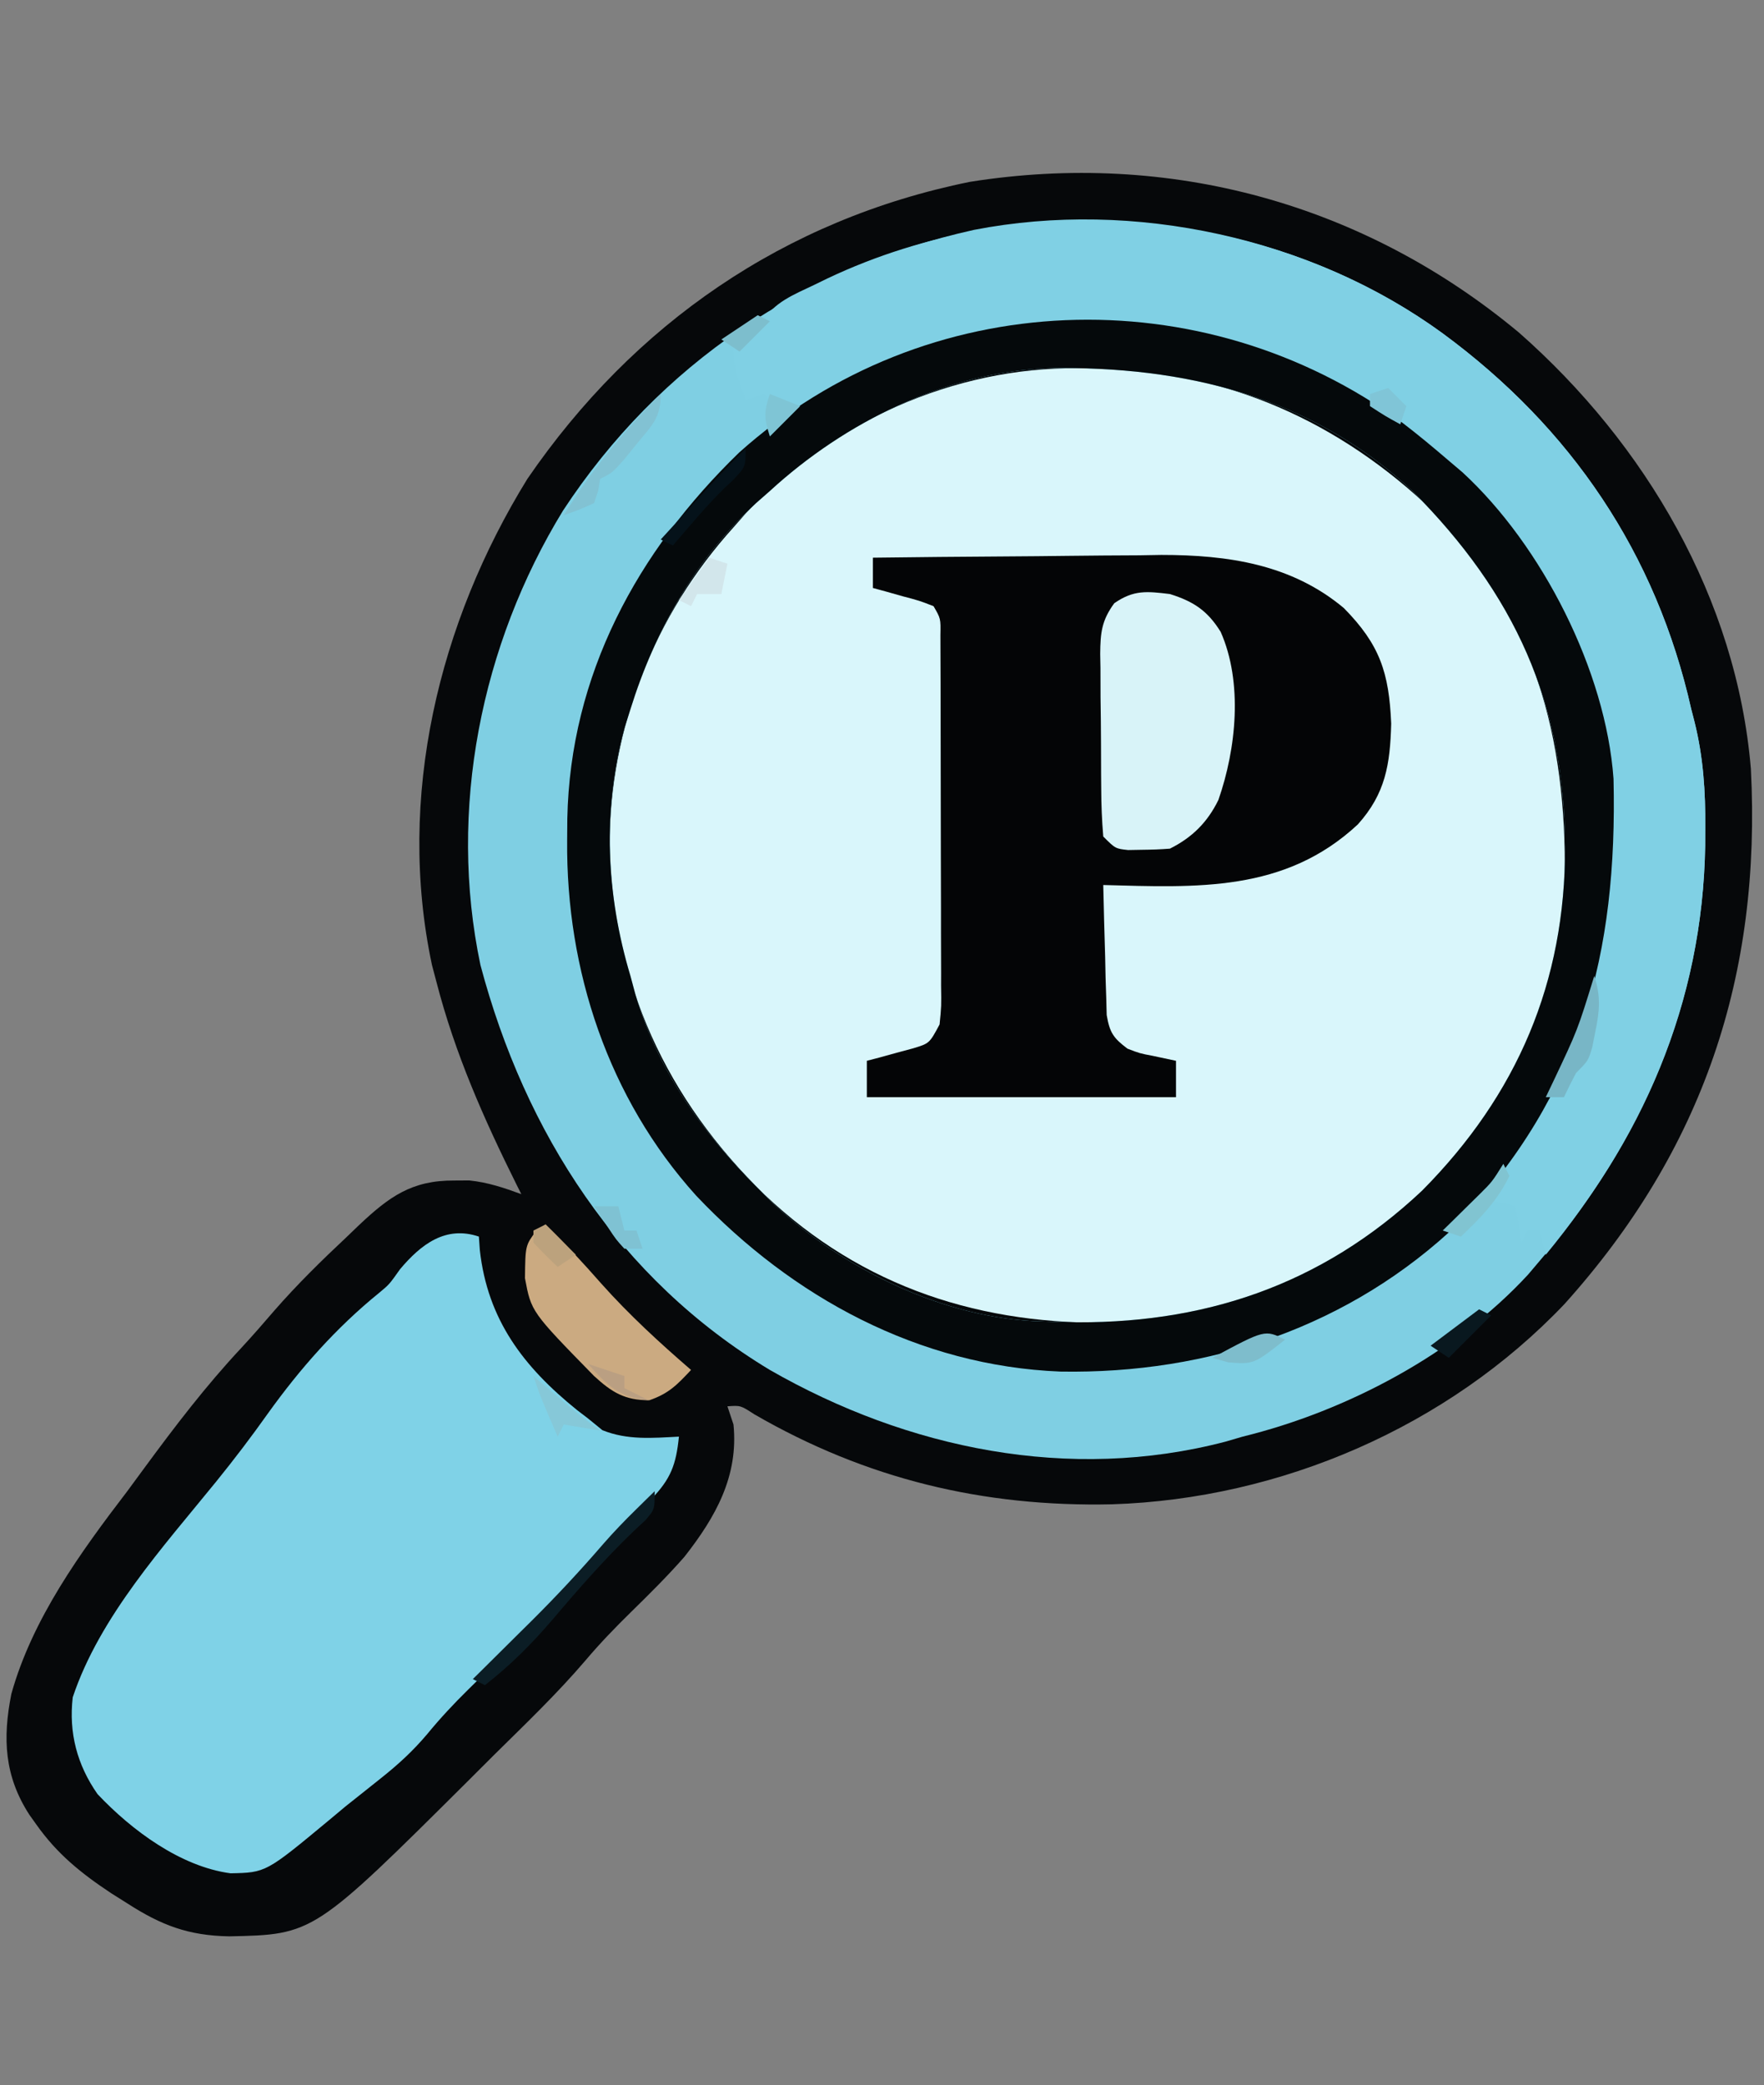 <?xml version="1.0" encoding="UTF-8"?>
<svg version="1.1" xmlns="http://www.w3.org/2000/svg" width="291" height="344">
<rect width="100%" height="100%" fill="#808080" stroke="none"/>
<path d="M0 0 C20.83 18.349 35.874 43.87 38.23 71.934 C39.99 105.985 30.37 134.789 7.473 160.246 C-11.803 180.517 -39.339 192.373 -67.125 193.273 C-88.418 193.747 -107.705 189.103 -126.164 178.43 C-128.436 176.951 -128.436 176.951 -130.605 177.109 C-130.275 178.099 -129.945 179.089 -129.605 180.109 C-128.751 188.651 -132.566 195.395 -137.707 201.945 C-140.497 205.125 -143.49 208.089 -146.51 211.047 C-149.121 213.606 -151.62 216.194 -153.98 218.984 C-158.694 224.51 -163.946 229.53 -169.11 234.629 C-170.456 235.962 -171.793 237.302 -173.129 238.645 C-198.865 264.258 -198.865 264.258 -212.793 264.547 C-219.543 264.425 -223.988 262.727 -229.605 259.109 C-230.485 258.555 -231.364 258.001 -232.27 257.43 C-237.24 254.131 -241.155 250.98 -244.605 246.109 C-244.984 245.577 -245.363 245.045 -245.754 244.496 C-249.888 238.119 -250.194 231.895 -248.73 224.547 C-245.267 212.147 -237.33 201.206 -229.605 191.109 C-228.653 189.818 -227.702 188.525 -226.754 187.23 C-221.721 180.389 -216.644 173.729 -210.836 167.516 C-208.955 165.486 -207.152 163.42 -205.352 161.32 C-201.618 157.041 -197.621 153.116 -193.48 149.234 C-192.791 148.572 -192.101 147.909 -191.391 147.227 C-186.419 142.549 -182.71 139.815 -175.668 139.859 C-174.855 139.854 -174.041 139.849 -173.203 139.844 C-170.133 140.158 -167.495 141.05 -164.605 142.109 C-164.975 141.372 -164.975 141.372 -165.352 140.619 C-170.792 129.681 -175.545 118.954 -178.605 107.109 C-178.85 106.18 -179.095 105.251 -179.348 104.293 C-185.224 76.642 -178.23 47.805 -163.605 24.109 C-146.072 -1.474 -121.197 -18.687 -90.605 -24.891 C-57.7 -30.116 -25.59 -21.332 0 0 Z " fill="#06080A" transform="translate(250.605,54.891)"/>
<path d="M0 0 C0.879 0.007 1.758 0.014 2.664 0.021 C24.39 0.366 43.172 8.778 58.754 23.781 C75.292 40.951 80.554 60.821 80.262 84.129 C79.841 102.749 72.293 118.394 60.125 132.25 C59.491 132.995 58.857 133.74 58.203 134.508 C45.11 148.776 25.331 156.538 6.285 157.43 C-15.831 157.98 -35.485 151.723 -51.716 136.366 C-67.919 120.634 -76.793 101.447 -77.312 78.75 C-77.325 59.303 -69.886 40.631 -56.875 26.25 C-56.21 25.492 -55.545 24.734 -54.859 23.953 C-40.892 8.951 -20.487 -0.229 0 0 Z " fill="#D9F6FB" transform="translate(177.875,60.75)"/>
<path d="M0 0 C21.19 15.583 35.228 36.315 41 62 C41.177 62.686 41.355 63.372 41.537 64.079 C42.994 69.949 43.349 75.526 43.312 81.562 C43.305 83.006 43.305 83.006 43.298 84.479 C42.873 110.658 32.863 133.411 16 153 C15.367 153.748 14.734 154.495 14.082 155.266 C2.033 168.351 -15.859 177.801 -33 182 C-33.95 182.277 -34.9 182.554 -35.879 182.84 C-61.575 189.55 -88.305 184.017 -111 171 C-135.881 155.999 -151.383 131.9 -158.742 104.207 C-164.133 78.617 -158.658 51.362 -145.129 29.246 C-129.211 4.975 -105.466 -10.831 -77.328 -17.078 C-50.998 -22.194 -21.638 -15.768 0 0 Z M-111 26 C-112.133 26.996 -112.133 26.996 -113.289 28.012 C-123.313 37.33 -129.946 48.994 -134 62 C-134.318 63.013 -134.637 64.026 -134.965 65.07 C-138.652 78.63 -138.018 92.608 -134 106 C-133.733 106.993 -133.466 107.985 -133.191 109.008 C-129.501 121.572 -122.173 131.811 -113 141 C-112.314 141.697 -111.628 142.395 -110.922 143.113 C-99.286 154.21 -82.258 162.643 -66 163 C-64.179 163.058 -64.179 163.058 -62.32 163.117 C-39.69 163.62 -20.051 157.097 -3.406 141.426 C12.326 125.565 20.218 106.987 20.188 84.75 C20.074 60.906 11.874 42.957 -5 26 C-21.691 10.356 -42.684 5.374 -64.895 5.73 C-81.933 6.372 -98.558 14.584 -111 26 Z " fill="#7FCFE3" transform="translate(238,55)"/>
<path d="M0 0 C0.052 0.739 0.103 1.477 0.156 2.238 C1.441 13.727 7.335 21.473 16.207 28.629 C16.799 29.081 17.39 29.534 18 30 C19.176 30.959 19.176 30.959 20.375 31.938 C24.495 33.605 28.614 33.23 33 33 C32.529 37.638 31.665 39.963 28.438 43.312 C27.627 44.168 26.816 45.024 25.98 45.906 C25.281 46.629 25.281 46.629 24.568 47.367 C22.792 49.216 21.046 51.091 19.301 52.969 C12.421 60.357 5.473 67.66 -1.751 74.714 C-4.162 77.083 -6.391 79.476 -8.539 82.09 C-10.918 84.904 -13.309 87.087 -16.188 89.375 C-17.624 90.52 -17.624 90.52 -19.09 91.688 C-20.05 92.451 -21.011 93.214 -22 94 C-22.888 94.743 -23.776 95.485 -24.691 96.25 C-35.135 104.923 -35.135 104.923 -40.973 105.039 C-49.24 103.929 -57.288 97.932 -62.906 91.98 C-66.283 87.161 -67.68 81.849 -67 76 C-62.572 62.717 -52.029 51.131 -43.328 40.406 C-40.364 36.746 -37.537 33.033 -34.812 29.188 C-29.49 21.768 -23.574 15.063 -16.48 9.301 C-14.786 7.898 -14.786 7.898 -13 5.375 C-9.535 1.26 -5.476 -1.849 0 0 Z " fill="#7FD2E7" transform="translate(79,204)"/>
<path d="M0 0 C7.32 -0.093 14.641 -0.164 21.961 -0.207 C25.362 -0.228 28.763 -0.256 32.164 -0.302 C36.091 -0.351 40.018 -0.373 43.945 -0.391 C45.74 -0.422 45.74 -0.422 47.571 -0.453 C58.574 -0.456 69.054 1.082 77.688 8.312 C83.621 14.343 85.148 18.958 85.5 27.375 C85.327 34.104 84.557 38.919 80 44 C67.953 55.232 53.424 54.412 38 54 C38.081 57.938 38.194 61.875 38.312 65.812 C38.346 67.492 38.346 67.492 38.381 69.205 C38.416 70.278 38.452 71.351 38.488 72.457 C38.514 73.447 38.541 74.437 38.568 75.456 C39.061 78.358 39.678 79.255 42 81 C44.033 81.778 44.033 81.778 46.188 82.188 C47.446 82.456 48.704 82.724 50 83 C50 84.98 50 86.96 50 89 C33.17 89 16.34 89 -1 89 C-1 87.02 -1 85.04 -1 83 C-0.301 82.818 0.397 82.636 1.117 82.449 C2.027 82.198 2.937 81.946 3.875 81.688 C4.78 81.444 5.685 81.2 6.617 80.949 C9.321 80.133 9.321 80.133 11 77 C11.299 74 11.299 74 11.243 70.541 C11.245 69.89 11.247 69.239 11.249 68.569 C11.252 66.42 11.242 64.27 11.23 62.121 C11.229 60.628 11.229 59.135 11.229 57.642 C11.228 54.514 11.219 51.386 11.206 48.258 C11.189 44.244 11.185 40.23 11.186 36.216 C11.185 33.134 11.18 30.051 11.173 26.969 C11.17 25.489 11.168 24.008 11.167 22.528 C11.165 20.462 11.156 18.396 11.145 16.33 C11.141 15.153 11.138 13.976 11.134 12.764 C11.188 10.04 11.188 10.04 10 8 C7.656 7.09 7.656 7.09 4.938 6.375 C3.559 5.984 3.559 5.984 2.152 5.586 C1.087 5.296 1.087 5.296 0 5 C0 3.35 0 1.7 0 0 Z " fill="#040506" transform="translate(144,92)"/>
<path d="M0 0 C21.19 15.583 35.228 36.315 41 62 C41.177 62.686 41.355 63.372 41.537 64.079 C42.994 69.949 43.349 75.526 43.312 81.562 C43.305 83.006 43.305 83.006 43.298 84.479 C42.88 110.224 33.127 132.404 17 152 C16.67 150.68 16.34 149.36 16 148 C15.34 148 14.68 148 14 148 C13.67 148.66 13.34 149.32 13 150 C12.67 148.02 12.34 146.04 12 144 C10.68 143.67 9.36 143.34 8 143 C8.833 141.333 9.667 139.667 10.5 138 C11.044 136.904 11.588 135.809 12.148 134.68 C13.413 132.146 14.715 129.636 16.039 127.133 C26.401 107.351 30.963 84.607 25.25 62.562 C23.539 57.185 21.585 52.016 19 47 C18.569 46.13 18.139 45.26 17.695 44.363 C7.499 24.604 -9.938 10.088 -31 3 C-54.99 -4.536 -77.52 -1.832 -99.781 9.293 C-102.779 10.681 -102.779 10.681 -104 12 C-106.938 12.188 -106.938 12.188 -110 12 C-110.66 11.34 -111.32 10.68 -112 10 C-112.99 10.33 -113.98 10.66 -115 11 C-117 5.375 -117 5.375 -117 2 C-116.381 1.752 -115.763 1.505 -115.125 1.25 C-112.862 0.221 -112.862 0.221 -112.324 -1.828 C-110.294 -5.159 -107.098 -6.372 -103.688 -8 C-102.971 -8.349 -102.255 -8.698 -101.517 -9.057 C-69.288 -24.353 -28.955 -21.099 0 0 Z " fill="#80D0E4" transform="translate(238,55)"/>
<path d="M0 0 C2.634 2.012 5.157 4.123 7.675 6.279 C8.422 6.913 9.17 7.547 9.94 8.201 C23.072 20.299 33.585 40.978 34.852 58.764 C35.525 87.572 29.571 110.568 9.425 131.967 C-8.461 149.107 -31.874 156.979 -56.4 156.549 C-79.754 155.614 -100.593 144.307 -116.466 127.541 C-130.963 111.486 -137.96 90.343 -137.763 68.904 C-137.754 67.722 -137.745 66.539 -137.736 65.321 C-137.267 41.657 -126.233 21.24 -109.372 4.916 C-78.674 -22.574 -32.994 -24.136 0 0 Z M-104.325 11.279 C-105.459 12.275 -105.459 12.275 -106.615 13.291 C-116.639 22.609 -123.271 34.273 -127.325 47.279 C-127.644 48.292 -127.962 49.305 -128.29 50.349 C-131.978 63.909 -131.343 77.887 -127.325 91.279 C-127.059 92.272 -126.792 93.264 -126.517 94.287 C-122.826 106.851 -115.499 117.09 -106.325 126.279 C-105.64 126.976 -104.954 127.674 -104.247 128.392 C-92.611 139.49 -75.583 147.922 -59.325 148.279 C-57.504 148.337 -57.504 148.337 -55.646 148.396 C-33.016 148.899 -13.377 142.376 3.268 126.705 C19.001 110.844 26.892 92.266 26.862 70.029 C26.749 46.185 18.548 28.236 1.675 11.279 C-15.016 -4.365 -36.009 -9.347 -58.22 -8.99 C-75.258 -8.349 -91.884 -0.137 -104.325 11.279 Z " fill="#05090B" transform="translate(231.325,69.721)"/>
<path d="M0 0 C3.945 1.238 6.222 2.774 8.375 6.25 C12.059 14.605 10.944 25.525 7.992 33.973 C6.183 37.67 3.657 40.171 0 42 C-1.496 42.12 -2.999 42.175 -4.5 42.188 C-5.294 42.202 -6.088 42.216 -6.906 42.23 C-9 42 -9 42 -11 40 C-11.224 37.322 -11.328 34.751 -11.336 32.07 C-11.343 31.284 -11.349 30.497 -11.356 29.686 C-11.366 28.02 -11.371 26.354 -11.371 24.688 C-11.375 22.142 -11.411 19.597 -11.449 17.051 C-11.455 15.432 -11.459 13.814 -11.461 12.195 C-11.482 11.055 -11.482 11.055 -11.504 9.891 C-11.474 6.391 -11.275 4.376 -9.182 1.515 C-5.979 -0.709 -3.821 -0.461 0 0 Z " fill="#D8F3F8" transform="translate(193,98)"/>
<path d="M0 0 C3.227 3.123 6.223 6.376 9.188 9.75 C13.785 14.905 18.778 19.487 24 24 C21.692 26.456 20.354 27.877 17.125 29 C13.019 29 10.929 27.678 8 25 C-2.365 14.398 -2.365 14.398 -3.398 8.867 C-3.335 3.446 -3.335 3.446 -1.5 1 C-1.005 0.67 -0.51 0.34 0 0 Z " fill="#CBAA81" transform="translate(90,202)"/>
<path d="M0 0 C0 3 0 3 -1.504 4.762 C-2.183 5.397 -2.863 6.033 -3.562 6.688 C-8.29 11.24 -12.545 16.098 -16.781 21.105 C-20.268 25.181 -23.769 28.698 -28 32 C-28.66 31.67 -29.32 31.34 -30 31 C-29.552 30.557 -29.104 30.114 -28.642 29.658 C-26.571 27.608 -24.504 25.554 -22.438 23.5 C-21.381 22.456 -21.381 22.456 -20.303 21.391 C-16.199 17.306 -12.29 13.123 -8.511 8.736 C-6.773 6.74 -4.953 4.852 -3.062 3 C-2.476 2.422 -1.889 1.845 -1.285 1.25 C-0.861 0.838 -0.437 0.425 0 0 Z " fill="#0B1D25" transform="translate(108,246)"/>
<path d="M0 0 C0 3.956 -1.396 5.099 -3.875 8.125 C-4.594 9.014 -5.314 9.904 -6.055 10.82 C-8 13 -8 13 -10 14 C-10.103 14.639 -10.206 15.279 -10.312 15.938 C-10.539 16.618 -10.766 17.299 -11 18 C-13.543 19.129 -13.543 19.129 -16 20 C-11.458 12.625 -6.127 6.127 0 0 Z " fill="#82C2D3" transform="translate(109,65)"/>
<path d="M0 0 C1.094 3.336 0.897 5.707 0.188 9.125 C0.016 9.994 -0.155 10.863 -0.332 11.758 C-1 14 -1 14 -3 16 C-3.697 17.317 -4.37 18.649 -5 20 C-5.99 20 -6.98 20 -8 20 C-7.59 19.143 -7.18 18.286 -6.758 17.402 C-2.748 8.927 -2.748 8.927 0 0 Z " fill="#78B6C6" transform="translate(263,161)"/>
<path d="M0 0 C0 3 0 3 -2.062 5.188 C-2.511 5.608 -2.96 6.028 -3.422 6.461 C-6.485 9.448 -9.21 12.759 -12 16 C-12.66 15.67 -13.32 15.34 -14 15 C-12.23 13.062 -10.459 11.124 -8.688 9.188 C-8.188 8.64 -7.688 8.093 -7.174 7.529 C-4.831 4.969 -2.489 2.421 0 0 Z " fill="#05121A" transform="translate(123,74)"/>
<path d="M0 0 C0.33 0.66 0.66 1.32 1 2 C-0.978 6.065 -3.737 8.914 -7 12 C-7.99 11.67 -8.98 11.34 -10 11 C-9.446 10.457 -8.891 9.915 -8.32 9.355 C-7.234 8.282 -7.234 8.282 -6.125 7.188 C-5.406 6.48 -4.686 5.772 -3.945 5.043 C-1.846 2.956 -1.846 2.956 0 0 Z " fill="#81C4D1" transform="translate(248,192)"/>
<path d="M0 0 C0.688 0.597 0.688 0.597 1.391 1.207 C4.523 3.911 7.639 6.58 11 9 C8.03 8.505 8.03 8.505 5 8 C4.67 8.66 4.34 9.32 4 10 C1.125 3.375 1.125 3.375 0 0 Z " fill="#86C8D8" transform="translate(88,227)"/>
<path d="M0 0 C0.99 0.33 1.98 0.66 3 1 C2.67 2.65 2.34 4.3 2 6 C0.68 6 -0.64 6 -2 6 C-2.33 6.66 -2.66 7.32 -3 8 C-3.66 7.67 -4.32 7.34 -5 7 C-3.35 4.69 -1.7 2.38 0 0 Z " fill="#D2E6EB" transform="translate(117,92)"/>
<path d="M0 0 C-5.169 4.062 -5.169 4.062 -9.375 3.75 C-10.241 3.502 -11.107 3.255 -12 3 C-3.333 -1.667 -3.333 -1.667 0 0 Z " fill="#7EBDCC" transform="translate(212,221)"/>
<path d="M0 0 C1.32 0 2.64 0 4 0 C4.33 1.32 4.66 2.64 5 4 C5.66 4 6.32 4 7 4 C7.33 4.99 7.66 5.98 8 7 C7.01 7 6.02 7 5 7 C3.613 5.469 3.613 5.469 2.312 3.5 C1.876 2.85 1.439 2.201 0.988 1.531 C0.499 0.773 0.499 0.773 0 0 Z " fill="#7FC2D3" transform="translate(98,199)"/>
<path d="M0 0 C0.66 0.33 1.32 0.66 2 1 C-0.31 3.31 -2.62 5.62 -5 8 C-5.99 7.34 -6.98 6.68 -8 6 C-5.36 4.02 -2.72 2.04 0 0 Z " fill="#09181F" transform="translate(244,216)"/>
<path d="M0 0 C1.65 1.65 3.3 3.3 5 5 C4.01 5.66 3.02 6.32 2 7 C0.624 5.71 -0.708 4.373 -2 3 C-2 2.34 -2 1.68 -2 1 C-1.34 0.67 -0.68 0.34 0 0 Z " fill="#BCA27D" transform="translate(90,202)"/>
<path d="M0 0 C2.475 0.99 2.475 0.99 5 2 C3.35 3.65 1.7 5.3 0 7 C-0.934 3.99 -1.044 3.133 0 0 Z " fill="#7FC5D5" transform="translate(127,65)"/>
<path d="M0 0 C0.99 0.99 1.98 1.98 3 3 C2.67 3.99 2.34 4.98 2 6 C-0.5 4.625 -0.5 4.625 -3 3 C-3 2.34 -3 1.68 -3 1 C-2.01 0.67 -1.02 0.34 0 0 Z " fill="#80C5D7" transform="translate(229,64)"/>
<path d="M0 0 C1.98 0.66 3.96 1.32 6 2 C6 2.66 6 3.32 6 4 C7.32 4.66 8.64 5.32 10 6 C5.167 5.586 3.173 3.536 0 0 Z " fill="#BA9F82" transform="translate(97,225)"/>
<path d="M0 0 C0.66 0.33 1.32 0.66 2 1 C0.35 2.65 -1.3 4.3 -3 6 C-3.99 5.34 -4.98 4.68 -6 4 C-4.02 2.68 -2.04 1.36 0 0 Z " fill="#7DBECD" transform="translate(125,52)"/>
</svg>

